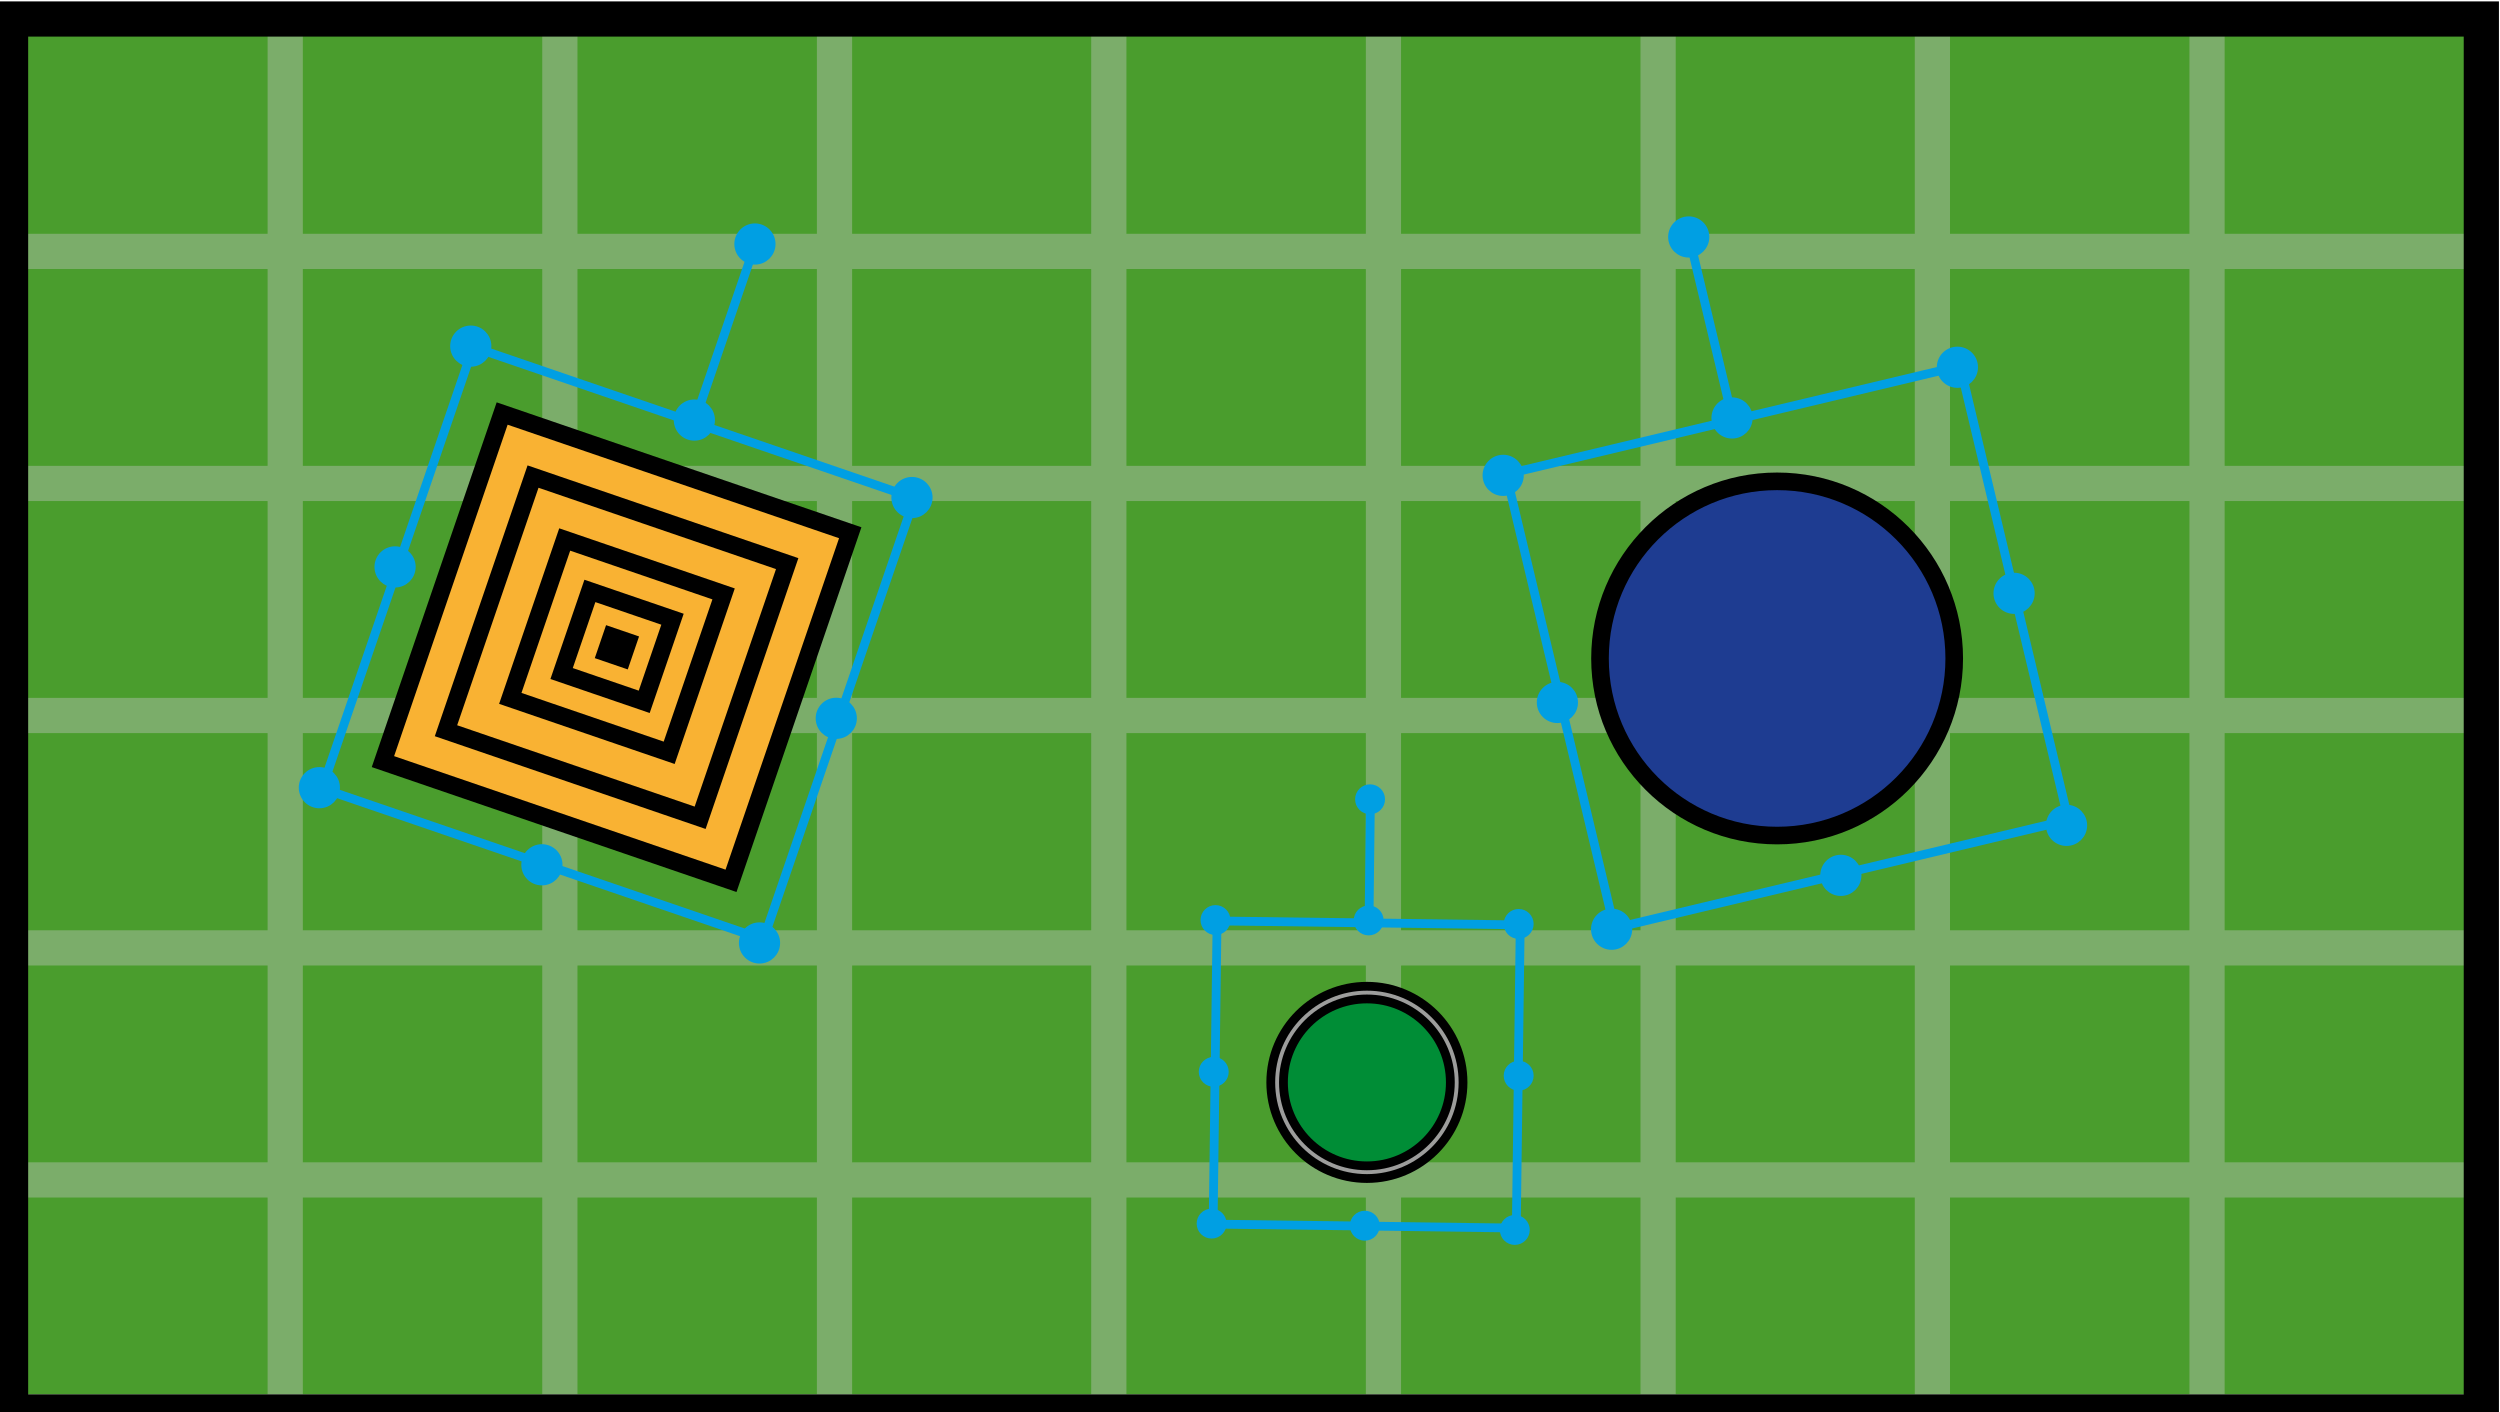 <?xml version="1.0" encoding="utf-8"?>
<!-- Generator: Adobe Illustrator 28.1.0, SVG Export Plug-In . SVG Version: 6.00 Build 0)  -->
<svg version="1.1" id="Laag_1" xmlns="http://www.w3.org/2000/svg" xmlns:xlink="http://www.w3.org/1999/xlink" x="0px" y="0px"
	 viewBox="0 0 71 40.1" style="enable-background:new 0 0 71 40.1;" xml:space="preserve">
<style type="text/css">
	.st0{fill:#4A9D2D;stroke:#009FE3;stroke-width:0.25;stroke-miterlimit:10;}
	.st1{opacity:0.4;}
	.st2{fill:none;stroke:#C6C6C6;stroke-miterlimit:10;}
	.st3{fill:none;stroke:#000000;stroke-miterlimit:10;}
	.st4{fill:#009FE3;stroke:#009FE3;stroke-width:0.25;stroke-miterlimit:10;}
	.st5{fill:#F9B233;stroke:#000000;stroke-width:0.5;stroke-miterlimit:10;}
	.st6{fill:none;stroke:#009FE3;stroke-width:0.25;stroke-miterlimit:10;}
	.st7{fill:#9D9D9C;stroke:#000000;stroke-width:0.25;stroke-miterlimit:10;}
	.st8{fill:#008D36;stroke:#000000;stroke-width:0.25;stroke-miterlimit:10;}
	.st9{fill:#1E3C91;stroke:#000000;stroke-width:0.5;stroke-miterlimit:10;}
</style>
<g>
	<rect x="0.3" y="0.54" class="st0" width="69.85" height="39.56"/>
	<g class="st1">
		<line class="st2" x1="8.1" y1="0.54" x2="8.1" y2="40.1"/>
		<line class="st2" x1="15.9" y1="0.54" x2="15.9" y2="40.1"/>
		<line class="st2" x1="23.7" y1="0.54" x2="23.7" y2="40.1"/>
		<line class="st2" x1="31.49" y1="0.54" x2="31.49" y2="40.1"/>
		<line class="st2" x1="39.29" y1="0.54" x2="39.29" y2="40.1"/>
		<line class="st2" x1="47.09" y1="0.54" x2="47.09" y2="40.1"/>
		<line class="st2" x1="62.68" y1="0.54" x2="62.68" y2="40.1"/>
		<line class="st2" x1="54.88" y1="0.54" x2="54.88" y2="40.1"/>
		<line class="st2" x1="70.15" y1="7.14" x2="0.3" y2="7.14"/>
		<line class="st2" x1="70.31" y1="13.73" x2="0.46" y2="13.73"/>
		<line class="st2" x1="70.31" y1="20.32" x2="0.46" y2="20.32"/>
		<line class="st2" x1="70.31" y1="26.92" x2="0.46" y2="26.92"/>
		<line class="st2" x1="70.31" y1="33.51" x2="0.46" y2="33.51"/>
	</g>
	<line class="st2" x1="70.31" y1="40.1" x2="0.46" y2="40.1"/>
	<rect x="0.3" y="0.54" class="st3" width="70.17" height="39.56"/>
	<circle class="st4" cx="23.75" cy="20.4" r="0.46"/>
	<g>
		
			<rect x="12.28" y="13.16" transform="matrix(0.946 0.324 -0.324 0.946 6.908 -4.684)" class="st5" width="10.45" height="10.45"/>
		
			<rect x="13.69" y="14.57" transform="matrix(0.946 0.324 -0.324 0.946 6.908 -4.684)" class="st5" width="7.63" height="7.63"/>
		
			<rect x="15.13" y="15.97" transform="matrix(0.946 0.324 -0.324 0.946 6.899 -4.688)" class="st5" width="4.77" height="4.77"/>
		
			<rect x="16.28" y="17.12" transform="matrix(0.946 0.324 -0.324 0.946 6.899 -4.688)" class="st5" width="2.48" height="2.48"/>
		
			<rect x="17.27" y="18.14" transform="matrix(0.946 0.324 -0.324 0.946 6.908 -4.684)" class="st5" width="0.49" height="0.49"/>
	</g>
	<g>
		
			<rect x="10.93" y="11.65" transform="matrix(0.946 0.324 -0.324 0.946 6.874 -4.706)" class="st6" width="13.25" height="13.25"/>
		<circle class="st4" cx="21.57" cy="26.78" r="0.46"/>
		<circle class="st4" cx="25.9" cy="14.13" r="0.46"/>
		<circle class="st4" cx="9.07" cy="22.37" r="0.46"/>
		<circle class="st4" cx="15.39" cy="24.56" r="0.46"/>
		<circle class="st4" cx="21.44" cy="6.93" r="0.46"/>
		<circle class="st4" cx="11.22" cy="16.1" r="0.46"/>
		<circle class="st4" cx="13.37" cy="9.83" r="0.46"/>
		<line class="st6" x1="21.45" y1="6.93" x2="19.71" y2="12.01"/>
		<circle class="st4" cx="19.72" cy="11.93" r="0.46"/>
	</g>
	<g>
		<g>
			
				<rect x="34.52" y="26.19" transform="matrix(1 0.013 -0.013 1 0.385 -0.484)" class="st6" width="8.61" height="8.61"/>
			<circle class="st4" cx="43.02" cy="34.93" r="0.3"/>
			<circle class="st4" cx="43.13" cy="26.24" r="0.3"/>
			<circle class="st4" cx="34.41" cy="34.75" r="0.3"/>
			<circle class="st4" cx="38.76" cy="34.81" r="0.3"/>
			<circle class="st4" cx="38.91" cy="22.7" r="0.3"/>
			<circle class="st4" cx="34.47" cy="30.44" r="0.3"/>
			<circle class="st4" cx="34.52" cy="26.13" r="0.3"/>
			<line class="st6" x1="38.92" y1="22.7" x2="38.88" y2="26.19"/>
			<circle class="st4" cx="38.87" cy="26.14" r="0.3"/>
		</g>
		<circle class="st4" cx="43.13" cy="30.55" r="0.3"/>
	</g>
	<g>
		<circle class="st7" cx="38.82" cy="30.74" r="2.73"/>
		<circle class="st8" cx="38.82" cy="30.74" r="2.37"/>
	</g>
	<g>
		<g>
			
				<rect x="44.12" y="11.76" transform="matrix(0.973 -0.232 0.232 0.973 -2.881 12.262)" class="st6" width="13.25" height="13.25"/>
			<circle class="st4" cx="58.69" cy="23.44" r="0.46"/>
			<circle class="st4" cx="55.59" cy="10.43" r="0.46"/>
			<circle class="st4" cx="45.77" cy="26.39" r="0.46"/>
			<circle class="st4" cx="52.28" cy="24.86" r="0.46"/>
			<circle class="st4" cx="47.96" cy="6.73" r="0.46"/>
			<circle class="st4" cx="44.23" cy="19.95" r="0.46"/>
			<circle class="st4" cx="42.69" cy="13.5" r="0.46"/>
			<line class="st6" x1="47.97" y1="6.72" x2="49.22" y2="11.95"/>
			<circle class="st4" cx="49.19" cy="11.87" r="0.46"/>
		</g>
		<circle class="st4" cx="57.2" cy="16.85" r="0.46"/>
	</g>
	<circle class="st9" cx="50.47" cy="18.7" r="5.03"/>
</g>
</svg>
